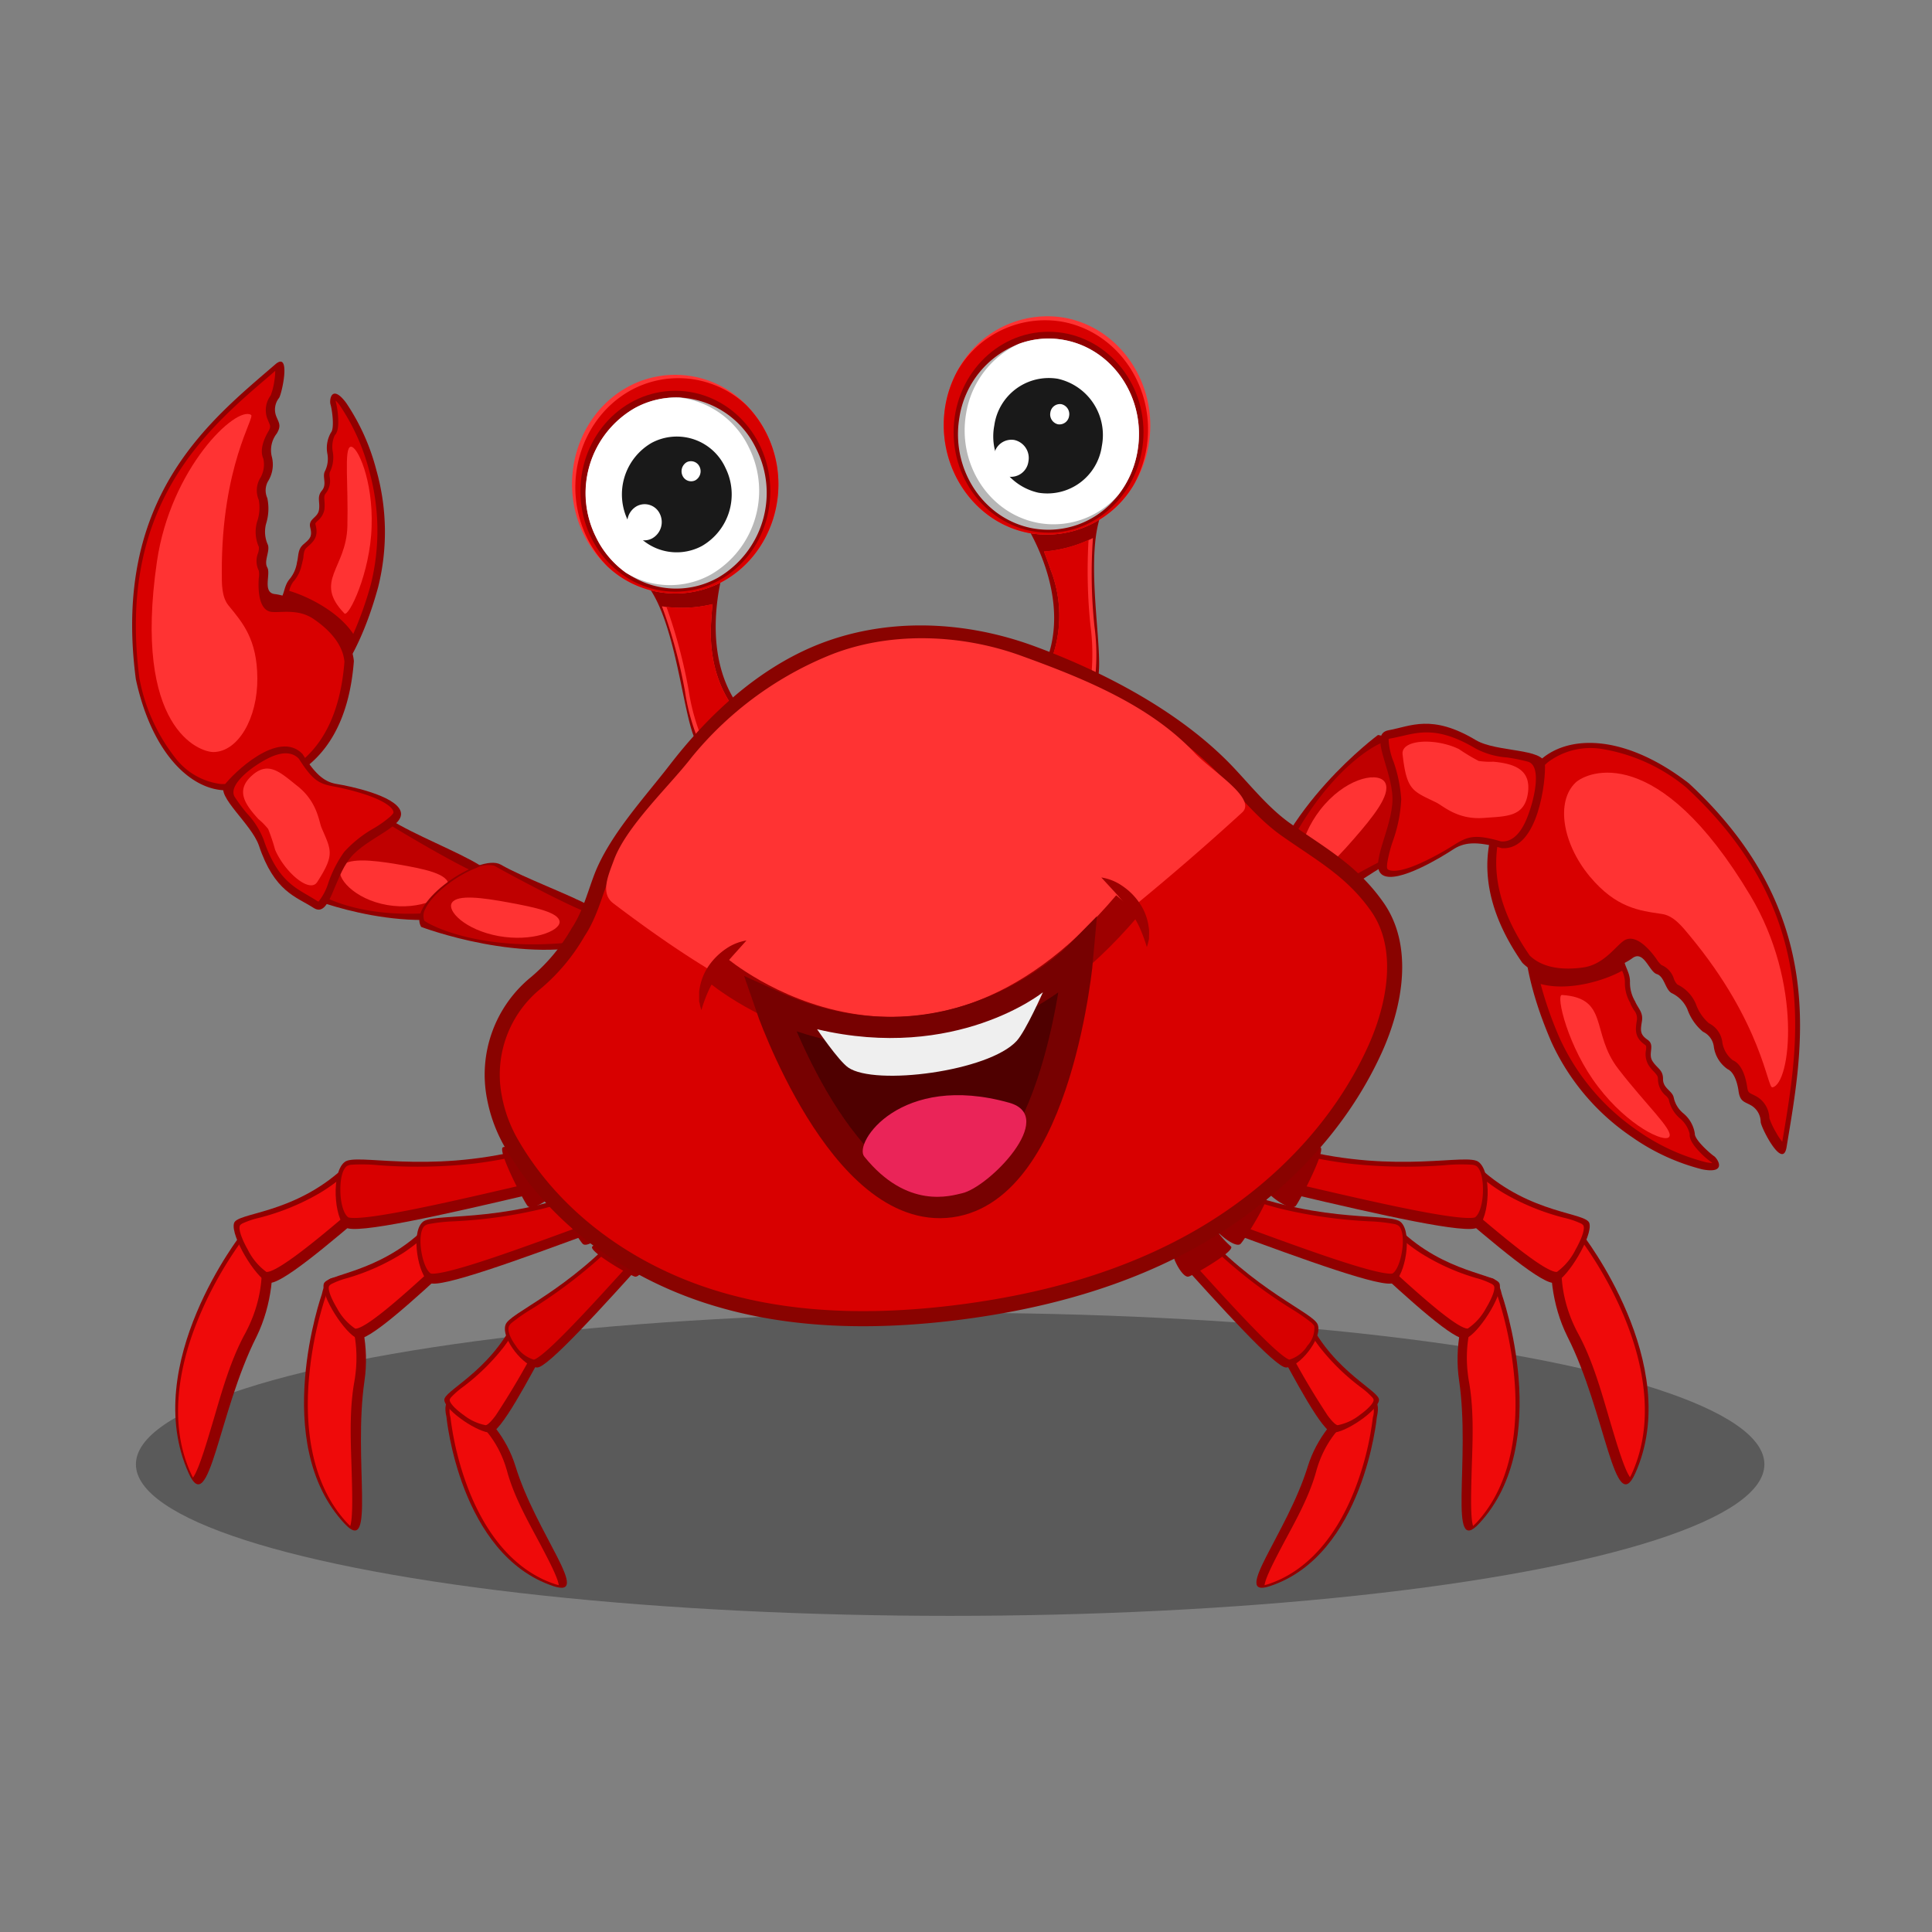 <svg id="Layer_1" data-name="Layer 1" xmlns="http://www.w3.org/2000/svg" viewBox="0 0 256 256"><rect x="0" y="0" width="256" height="256" fill="#808080" stroke="none"/><defs><style>.cls-1{opacity:0.3;}.cls-2{fill:#910000;}.cls-3{fill:#bf0000;}.cls-4{fill:#f33;}.cls-10,.cls-5{fill:#d80000;}.cls-6{fill:#ef0a0a;}.cls-7{fill:#b7b7b7;}.cls-8{fill:#fff;}.cls-9{fill:#191919;}.cls-10{stroke:#890300;stroke-width:2px;}.cls-10,.cls-11,.cls-12{stroke-miterlimit:10;}.cls-11{fill:none;stroke:#9e0000;}.cls-11,.cls-12{stroke-width:4px;}.cls-12{fill:#4f0000;stroke:#770101;}.cls-13{fill:#efefef;}.cls-14{fill:#ea2458;}.cls-15{fill:#9e0000;}</style></defs><ellipse class="cls-1" cx="125.9" cy="194.03" rx="107.89" ry="20.08"/><path class="cls-2" d="M41.06,119s13.78,5.66,24.35,1.18c1.48-.63-.54-4.73-1.77-5.49-2.89-1.81-8.82-4.1-12-6.13C48.87,106.76,39.14,115.12,41.06,119Z"/><path class="cls-3" d="M64.7,119.69c-14.77,3.7-22.56-1.11-23.22-1.74a2.66,2.66,0,0,1,.14-1.91c1-2.56,4.28-5.59,6.75-6.82,1.11-.55,2-.73,2.42-.47,2.93,1.86,11,6.56,12.66,7C64.51,116.18,65.41,119.45,64.7,119.69Z"/><path class="cls-4" d="M59.44,117.3c.05,1.47-3.73,3.38-8.13,2.62s-6.92-3.72-6.15-5,4-1,7.55-.39S59.42,115.78,59.44,117.3Z"/><path class="cls-2" d="M55.81,122.82s13.76,5.24,24.3,1.94c1.48-.47-.55-4-1.77-4.63-2.9-1.62-8.81-3.75-12-5.57C63.58,113,53.89,119.56,55.81,122.82Z"/><path class="cls-3" d="M79.4,124.36c-14.73,2.49-22.5-1.81-23.17-2.36a1.84,1.84,0,0,1,.14-1.59c1-2.08,4.26-4.47,6.72-5.39a3.52,3.52,0,0,1,2.42-.3c2.93,1.67,11,5.89,12.64,6.28C79.2,121.44,80.11,124.19,79.4,124.36Z"/><path class="cls-4" d="M74.15,122.17c0,1.23-3.71,2.66-8.1,1.86s-6.92-3.36-6.15-4.44,4-.65,7.53,0S74.12,120.91,74.15,122.17Z"/><path class="cls-2" d="M34.72,82.46a32.87,32.87,0,0,1,2.37-3.07c.61-.49.49-1.7,1.26-2.63a4.45,4.45,0,0,0,1-2.23c.25-1,.07-1.73.89-2.43s1.17-1,.87-2.19,1-1.27,1.16-2.36-.32-1.7.39-2.55,0-1.82.4-2.57a3.67,3.67,0,0,0,.32-2.3,4.09,4.09,0,0,1,.47-2.81c.5-.53.15-3.07-.05-3.71s.15-2.78,2.06-.24a28.75,28.75,0,0,1,4,8.89,30.16,30.16,0,0,1,.24,15.56C47.1,88.74,42.6,93,39.28,94.54c-1.75.8-4.28-.89-5.69-3.31A7.07,7.07,0,0,1,34.72,82.46Z"/><path class="cls-5" d="M48.9,62.3A28.09,28.09,0,0,0,45,53.68a4.48,4.48,0,0,0-.51-.59.51.51,0,0,0,0,.13,10.74,10.74,0,0,1,.31,2.06c.11,1.59-.18,2.13-.45,2.41a3.66,3.66,0,0,0-.26,2.14,4.37,4.37,0,0,1-.4,2.76,1.88,1.88,0,0,0,0,.64,2.65,2.65,0,0,1-.5,2.11c-.24.29-.24.46-.2,1a6.14,6.14,0,0,1,0,1.14A2.51,2.51,0,0,1,42.1,69c-.34.33-.33.35-.29.52.44,1.63-.28,2.26-1.13,3-.33.29-.39.56-.47,1.16,0,.25-.08.54-.16.86,0,.11-.06.23-.08.33a4.7,4.7,0,0,1-1.11,2.21,3.4,3.4,0,0,0-.54,1.21v0C40.73,79,44.83,81,46.81,84a47.69,47.69,0,0,0,2.33-6.57A29.54,29.54,0,0,0,48.9,62.3Z"/><path class="cls-4" d="M49.24,69.78c-.17,6.15-3.06,12.08-3.61,11.5-4.13-4.31.26-5.92.4-11.55s-.46-10.3.42-10.53S49.46,63.63,49.24,69.78Z"/><path class="cls-2" d="M36.49,48.27C27.78,55.78,14.83,65.87,18,90c2.11,9.76,7.16,14.48,11.63,14.71s16-.69,17.26-17.11c-.48-5.18-7.74-8.57-10.47-8.88-1.69-.19-.51-2.67-1-3.52s.37-2.12.08-3a4.15,4.15,0,0,1-.24-2.81A6.71,6.71,0,0,0,35.42,66a2.46,2.46,0,0,1,.17-2.35A4.17,4.17,0,0,0,36,60.45a3.58,3.58,0,0,1,.67-3c.67-1.11.24-1.46-.1-2.38a2.46,2.46,0,0,1,.39-2.32C37.33,52.32,38.62,46.44,36.49,48.27Z"/><path class="cls-5" d="M30.61,103.89c-.43,0-.88,0-1.31,0a9,9,0,0,1-6.08-3.48,24.18,24.18,0,0,1-4.75-10.55c-1.3-10.1.11-18.54,4.3-25.82,3.61-6.27,8.59-10.53,13-14.29l.7-.61a8.07,8.07,0,0,1-.12,1.35,8.92,8.92,0,0,1-.48,1.9,3.27,3.27,0,0,0-.48,3l.21.52c.23.53.28.64,0,1.19-.51.84-1.27,2.44-.71,3.67a3.55,3.55,0,0,1-.35,2.48,3.19,3.19,0,0,0-.25,3,5.75,5.75,0,0,1-.23,2.9,4.87,4.87,0,0,0,.24,3.32,2.07,2.07,0,0,1-.12.85,2.84,2.84,0,0,0,.11,2.29,3,3,0,0,1,0,1c-.07,1-.18,4.26,1.69,4.47,1.26.14,3.6-.47,5.66,1,1.7,1.17,3.78,3.1,4,5.61-.49,6.25-2.54,10.78-6.11,13.48a15.24,15.24,0,0,1-8.88,2.82Z"/><path class="cls-4" d="M30.29,80.24c-.93-1.14-.9-2.85-.9-4.37-.05-14.2,4.47-20.61,3.87-20.9-2-1.22-10.67,7.06-12.47,19.47-3.21,22.06,5.63,25.24,7.52,25.21,3.24-.06,5.83-4.45,5.79-9.81C34.06,84.7,32.16,82.52,30.29,80.24Z"/><path class="cls-2" d="M41.57,120.31c-2.34-1.51-5.21-2.12-7.27-8.29-1-2.85-5.67-6.51-4.56-8s7.15-7.43,10.34-4.12c1.87,3,3.1,3.76,4.63,4s7.62,1.5,8.36,3.56-4.46,3.5-6.67,6.23S43.71,121.68,41.57,120.31Z"/><path class="cls-5" d="M42.21,119.46a.45.45,0,0,1-.22-.1c-.41-.27-.84-.51-1.24-.75-2-1.17-4.15-2.38-5.83-7.38a10.69,10.69,0,0,0-2.22-3.48,23.33,23.33,0,0,1-1.59-2.14c-1-1.6,2.4-4.16,4.56-5.2,2.5-1.2,3.56-.26,3.94.14,1.85,2.91,2.69,3.31,4.66,3.67a33.17,33.17,0,0,1,4.39,1.14c2.85,1,3.35,1.84,3.43,2.08s.11.29-.39.77a14.76,14.76,0,0,1-2.16,1.54,15.76,15.76,0,0,0-3.94,3.14A16,16,0,0,0,43.5,117,7.42,7.42,0,0,1,42.21,119.46Z"/><path class="cls-4" d="M39.42,104.16c-2.23-1.76-3.8-3.38-6-1.43s-1.08,3.72.82,5.8a9.34,9.34,0,0,1,1.29,1.31,24.54,24.54,0,0,1,.92,2.75c1.29,3,4.59,5.82,5.58,4.29,2.38-3.69,1.85-4.21.56-7.24C42.23,108.69,42,106.21,39.42,104.16Z"/><path class="cls-2" d="M182.59,97.39s-13.2,9.71-15.8,22.51c-.37,1.8,4.36,2.36,5.76,1.65,3.3-1.66,8.85-5.92,12.53-7.75C188.24,112.24,187,97.89,182.59,97.39Z"/><path class="cls-3" d="M167.6,119.49c5.82-16.34,14.65-20.84,15.59-21.09a2.56,2.56,0,0,1,1.54,1.3c1.59,2.49,2.17,7.48,1.71,10.57-.2,1.4-.6,2.37-1.07,2.6-3.36,1.66-12.27,6.48-13.62,7.85C170.71,121.44,167.37,120.32,167.6,119.49Z"/><path class="cls-4" d="M172.84,115.93c-1.29-.85-.62-5.61,2.69-9.34s7.38-4.35,8.05-2.8-1.57,4.37-4.25,7.44S174.14,116.83,172.84,115.93Z"/><path class="cls-2" d="M215.11,122.64a38.71,38.71,0,0,1,.13,4.3c-.17.88.74,1.78.74,3.12a4.87,4.87,0,0,0,.67,2.61c.43,1,1.11,1.46.91,2.67s-.27,1.73.76,2.44,0,1.82.64,2.82,1.41,1.15,1.4,2.38,1.2,1.53,1.41,2.42a3.7,3.7,0,0,0,1.29,2.13,4.31,4.31,0,0,1,1.51,2.66c-.06.81,2,2.63,2.54,3s1.75,2.39-1.53,1.76a28.22,28.22,0,0,1-9.3-4.26,30.46,30.46,0,0,1-10.7-12.59c-4.86-11.26-4.05-18.16-2.36-21.92.9-2,4.12-2.51,6.91-1.59S215.33,118,215.11,122.64Z"/><path class="cls-5" d="M217.08,149.88a27.39,27.39,0,0,0,9,4.13,5.44,5.44,0,0,0,.81.1l-.1-.1a9.84,9.84,0,0,1-1.65-1.45c-1.16-1.22-1.28-1.88-1.25-2.32a3.88,3.88,0,0,0-1.23-2,4.42,4.42,0,0,1-1.54-2.56,1.65,1.65,0,0,0-.43-.53,2.88,2.88,0,0,1-1-2.11c0-.43-.11-.56-.5-1a5,5,0,0,1-.77-.94,2.85,2.85,0,0,1-.31-2c.05-.53,0-.54-.12-.64-1.46-1-1.29-2.08-1.09-3.31a1.69,1.69,0,0,0-.4-1.31,8.41,8.41,0,0,1-.45-.82c0-.13-.1-.23-.15-.34a5.23,5.23,0,0,1-.59-2.64,3.83,3.83,0,0,0-.37-1.41l0,0c-2.39,1.33-7.14,2.75-10.8,1.75a50.43,50.43,0,0,0,2.51,7.15A29.85,29.85,0,0,0,217.08,149.88Z"/><path class="cls-4" d="M211.76,144c-4-5.18-5.65-12.22-4.79-12.16,6.29.41,3.77,5,7.45,9.78s7.33,8.1,6.77,9S215.73,149.21,211.76,144Z"/><path class="cls-2" d="M236.73,152c2.08-12.73,5.89-30.78-12.94-48.2-8.31-6.42-15.64-6.48-19.46-3.29s-12.66,12.65-2.61,27.07c3.88,3.89,12.13,1.19,14.58-.62,1.52-1.12,2.22,1.8,3.23,2.11s1.11,2,1.95,2.51a4.27,4.27,0,0,1,2.1,2.13,6.87,6.87,0,0,0,2.07,3,2.53,2.53,0,0,1,1.45,2.05,4.35,4.35,0,0,0,1.82,2.91c.75.34,1.25,1.5,1.45,2.92s.79,1.38,1.68,1.89a2.58,2.58,0,0,1,1.25,2.18C233.31,149.33,236.22,155.13,236.73,152Z"/><path class="cls-5" d="M204,102c.36-.34.73-.67,1.1-1a9.4,9.4,0,0,1,7.33-1.73,23.39,23.39,0,0,1,11,5.07c7.89,7.3,12.43,15.29,13.9,24.43,1.26,7.86.06,15.12-1,21.52-.06.34-.12.69-.17,1a8,8,0,0,1-.81-1.21,10.27,10.27,0,0,1-.9-1.91,3.43,3.43,0,0,0-1.66-2.86c-.19-.11-.37-.19-.52-.27-.55-.26-.66-.31-.76-1-.16-1.08-.61-3-1.9-3.55a3.72,3.72,0,0,1-1.38-2.3,3.26,3.26,0,0,0-1.8-2.61A6.07,6.07,0,0,1,224.7,133a5,5,0,0,0-2.44-2.55,2,2,0,0,1-.47-.78,2.88,2.88,0,0,0-1.64-1.8,3.27,3.27,0,0,1-.65-.78c-.59-.84-2.72-3.64-4.41-2.39-1.12.83-2.63,3.1-5.28,3.49-2.19.31-5.19.29-7.11-1.57-3.81-5.5-5.18-10.76-4.07-15.67a18.42,18.42,0,0,1,5.39-9Z"/><path class="cls-4" d="M220.24,121.11c1.53.23,2.66,1.66,3.69,2.91,9.63,11.61,10.24,20.28,10.93,20.06,2.44-.48,4-13.83-2.91-25.38-12.25-20.52-21.65-16.45-23.18-15-2.61,2.49-1.78,8,1.86,12.41C214.14,120.31,217.17,120.66,220.24,121.11Z"/><path class="cls-2" d="M184,96.76c2.94-.53,5.71-2.19,11.56,1.31,2.71,1.62,9,1.06,9.15,3.14s-.86,11.49-5.7,11.18c-3.53-1-5.08-.75-6.52.2s-7.26,4.52-9.25,3.38,1.3-6.24,1.27-10.14S181.27,97.25,184,96.76Z"/><path class="cls-5" d="M184,97.93a.83.83,0,0,1,.26-.08c.51-.09,1-.21,1.52-.32,2.46-.58,5-1.17,9.76,1.66a10.4,10.4,0,0,0,4.18,1.18,25.42,25.42,0,0,1,2.75.56c1.9.55.83,5.22-.24,7.71-1.23,2.87-2.75,2.89-3.33,2.85-3.47-1-4.43-.68-6.3.51a37.18,37.18,0,0,1-4.37,2.37c-3,1.35-4,1-4.21.9s-.29-.17-.2-.93a17.57,17.57,0,0,1,.74-2.89,19,19,0,0,0,1.11-5.55,18.64,18.64,0,0,0-1-4.92A8.78,8.78,0,0,1,184,97.93Z"/><path class="cls-4" d="M196.61,108.38c3-.23,5.4-.09,5.85-3.31.41-3-1.62-3.87-4.59-4.14a10.12,10.12,0,0,1-1.94-.1,25.77,25.77,0,0,1-2.61-1.57c-3.1-1.51-7.69-1.3-7.47.69.54,4.82,1.33,4.86,4.43,6.37C191.25,106.79,193.11,108.65,196.61,108.38Z"/><path class="cls-2" d="M209.64,163.5s13.52,17.24,7.05,31.7c-2.75,6.12-3.92-8.06-9-18.1C203.45,168.61,206.15,157.55,209.64,163.5Z"/><path class="cls-6" d="M208.08,162.85s.06-.1.09-.14a3.65,3.65,0,0,1,1.09,1.29v0l0,0a50.78,50.78,0,0,1,5.9,10.35c2.3,5.49,4.36,13.56,1.1,20.84-.09.21-.19.39-.27.55-.72-1-1.63-4-2.46-6.78-1.11-3.68-2.3-8.35-4.4-12.22C205.85,170.69,206.82,164.91,208.08,162.85Z"/><path class="cls-2" d="M182.44,187.76s-1.72,18.26-14.14,22.4c-5.26,1.76,2.28-7,5-15.89C175.64,186.77,183.75,182.2,182.44,187.76Z"/><path class="cls-6" d="M181.85,186.41l.14,0a2.94,2.94,0,0,1-.08,1.41v0a39.57,39.57,0,0,1-2.4,9.57c-1.78,4.56-5.21,10.43-11.46,12.52l-.49.14c.12-1,1.34-3.32,2.43-5.39,1.47-2.78,3.45-6.18,4.41-9.69C175.91,189.46,179.88,186.79,181.85,186.41Z"/><path class="cls-2" d="M173.39,174.92c3.46,7,9.57,9.42,9.33,10.64-.2,1.41-4.52,4.33-6.14,4.27-1.3-.05-4.85-6.65-8.21-13C167.84,175.87,173,174.06,173.39,174.92Z"/><path class="cls-6" d="M175.94,187.59a104.12,104.12,0,0,1-6.47-11.29c-.18-.32,1-.81,1.26-.91.83-.32,1.83-.55,2-.35v0a22,22,0,0,0,2.11,3.43,28.92,28.92,0,0,0,5.43,5.32,10.52,10.52,0,0,1,1.59,1.4c.16.21.16.32.15.36v0c-.07.51-1,1.35-1.85,1.95a6.8,6.8,0,0,1-2.88,1.34C177.2,188.87,176.83,188.78,175.94,187.59Z"/><path class="cls-2" d="M158.42,162.16c7.84,9,15.75,11.8,16.2,13.4.61,1.82-2.48,5.61-4.2,5.64-1.36.05-8.44-7.77-15.29-15.38C154.07,164.65,157.46,161,158.42,162.16Z"/><path class="cls-5" d="M168.85,178.68c-2.84-2.58-7.54-7.76-12.94-13.76-.37-.41.39-1.35.55-1.53.54-.63,1.3-1.15,1.58-.9l0,0a51.44,51.44,0,0,0,4.26,4.35,64.32,64.32,0,0,0,8.9,6.64,23.76,23.76,0,0,1,2.58,1.79c.3.28.37.43.38.48v0a3.46,3.46,0,0,1-.92,2.56,4.27,4.27,0,0,1-2.36,1.84C170.86,180.19,170.42,180.09,168.85,178.68Z"/><path class="cls-2" d="M160.87,162.55a12.39,12.39,0,0,0,2.22,2.6c.75.53-4.84,3.78-5.59,4s-2-2.14-2.08-3S160.49,162,160.87,162.55Z"/><path class="cls-2" d="M196.09,154.78c6.77,6.19,14.23,5.85,14.52,7.34.43,1.67-2.8,7.09-4.52,7.83-1.38.59-8.06-5.08-14.41-10.55C190.7,158.58,195.28,154,196.09,154.78Z"/><path class="cls-6" d="M204.42,167.75c-2.66-1.63-6.95-5.28-11.83-9.48-.33-.28.71-1.42.92-1.64.73-.79,1.66-1.53,1.92-1.38l0,0a23.68,23.68,0,0,0,3.74,2.8,31.11,31.11,0,0,0,8.06,3.31,11.45,11.45,0,0,1,2.28.77c.27.16.32.29.33.34v0c.16.61-.44,2-1.07,3.11a8.11,8.11,0,0,1-2.42,2.92C206.31,168.57,205.88,168.64,204.42,167.75Z"/><path class="cls-2" d="M172.09,152.28c13.19,3.32,22.37.44,23.85,1.7,1.76,1.37,1.43,7.37-.14,8.65-1.22,1-13-1.67-24.33-4.34C169.73,157.9,170.45,151.85,172.09,152.28Z"/><path class="cls-5" d="M192.68,161.24c-4.34-.53-12.11-2.3-21.08-4.4-.61-.14-.53-1.62-.5-1.92.08-1,.43-2.08.86-2h0a54.88,54.88,0,0,0,6.82,1.26,68,68,0,0,0,12.63.22,22.43,22.43,0,0,1,3.57-.07,1.45,1.45,0,0,1,.67.19l0,0c.66.51.87,2,.85,3.21,0,1.61-.43,3.1-1,3.53C195.53,161.31,195.06,161.53,192.68,161.24Z"/><path class="cls-2" d="M171.22,150.64a13.64,13.64,0,0,0,3.67,1.36c1,.08-2.59,7-3.18,7.77s-3.15-1-3.74-1.82S170.52,150.28,171.22,150.64Z"/><path class="cls-2" d="M199,171.51s6.94,19.68-3,30.36c-4.21,4.53-1.12-8.4-2.66-18.94C192,174,197.6,165.1,199,171.51Z"/><path class="cls-6" d="M197.76,170.43l.12-.09a3.57,3.57,0,0,1,.59,1.49v0A48.7,48.7,0,0,1,200.69,183c.44,5.61-.09,13.43-5.09,18.81l-.41.39c-.35-1.09-.27-4.1-.2-6.79.09-3.63.4-8.15-.33-12.26C193.5,176.64,196.05,171.84,197.76,170.43Z"/><path class="cls-2" d="M185.34,162.79c6.15,6,13.15,6,13.38,7.38.35,1.59-2.85,6.56-4.48,7.18-1.32.51-7.4-5-13.18-10.38C180.16,166.17,184.59,162,185.34,162.79Z"/><path class="cls-6" d="M192.74,175.23c-2.44-1.62-6.35-5.18-10.79-9.29-.3-.27.7-1.3.91-1.51.71-.71,1.6-1.37,1.84-1.22l0,0a22.88,22.88,0,0,0,3.42,2.75,29.07,29.07,0,0,0,7.46,3.38,10.47,10.47,0,0,1,2.11.8c.25.16.29.28.3.33v0c.13.58-.48,1.87-1.09,2.88a7.54,7.54,0,0,1-2.37,2.66C194.48,176.07,194.08,176.12,192.74,175.23Z"/><path class="cls-2" d="M163.66,157.61c11.94,4.63,20.79,3,22,4.37,1.5,1.48.56,7-1,8-1.24.81-11.88-3.07-22.2-6.88C160.88,162.56,162.19,157,163.66,157.61Z"/><path class="cls-5" d="M181.9,168.36c-4-1-11-3.56-19.16-6.57-.56-.19-.33-1.56-.27-1.84.18-.94.62-1.89,1-1.79h0a52.85,52.85,0,0,0,6.22,2,63.1,63.1,0,0,0,11.73,1.67,22.41,22.41,0,0,1,3.33.36,1.36,1.36,0,0,1,.61.26l0,0c.56.55.6,2,.45,3.09-.19,1.5-.72,2.83-1.26,3.18C184.55,168.76,184.09,168.91,181.9,168.36Z"/><path class="cls-2" d="M164.54,156.27a12.45,12.45,0,0,0,3.34,1.54c1,.16-2.89,6.38-3.49,7s-2.88-1.21-3.38-2S163.9,155.87,164.54,156.27Z"/><path class="cls-2" d="M32,163.5s-13.52,17.24-7,31.7c2.75,6.12,3.92-8.06,9-18.1C38.15,168.61,35.45,157.55,32,163.5Z"/><path class="cls-6" d="M33.52,162.85l-.09-.14A3.65,3.65,0,0,0,32.34,164v0l0,0a50.78,50.78,0,0,0-5.9,10.35C24.1,179.89,22,188,25.3,195.24c.09.21.19.39.27.55.72-1,1.63-4,2.46-6.78,1.11-3.68,2.3-8.35,4.4-12.22C35.75,170.69,34.78,164.91,33.52,162.85Z"/><path class="cls-2" d="M59.16,187.76S60.88,206,73.3,210.16c5.26,1.76-2.28-7-5-15.89C66,186.77,57.85,182.2,59.16,187.76Z"/><path class="cls-6" d="M59.75,186.41l-.14,0a3.08,3.08,0,0,0,.08,1.41v0a40.14,40.14,0,0,0,2.4,9.57c1.78,4.56,5.21,10.43,11.46,12.52l.49.14c-.12-1-1.34-3.32-2.43-5.39-1.47-2.78-3.45-6.18-4.41-9.69C65.69,189.46,61.72,186.79,59.75,186.41Z"/><path class="cls-2" d="M68.21,174.92c-3.46,7-9.57,9.42-9.33,10.64.2,1.41,4.52,4.33,6.14,4.27,1.3-.05,4.85-6.65,8.21-13C73.76,175.87,68.62,174.06,68.21,174.92Z"/><path class="cls-6" d="M65.66,187.59a105.54,105.54,0,0,0,6.48-11.29c.17-.32-1-.81-1.27-.91-.83-.32-1.83-.55-2-.35v0a22,22,0,0,1-2.11,3.43,28.92,28.92,0,0,1-5.43,5.32,10.52,10.52,0,0,0-1.59,1.4c-.16.21-.16.32-.15.36v0c.07.51,1,1.35,1.85,1.95a6.8,6.8,0,0,0,2.88,1.34C64.41,188.87,64.77,188.78,65.66,187.59Z"/><path class="cls-2" d="M83.18,162.16c-7.84,9-15.75,11.8-16.2,13.4-.61,1.82,2.48,5.61,4.2,5.64,1.36.05,8.44-7.77,15.29-15.38C87.53,164.65,84.14,161,83.18,162.16Z"/><path class="cls-5" d="M72.75,178.68c2.84-2.58,7.54-7.76,12.94-13.76.37-.41-.39-1.35-.55-1.53-.54-.63-1.3-1.15-1.58-.9l0,0a51.44,51.44,0,0,1-4.26,4.35,64.93,64.93,0,0,1-8.9,6.64,22.78,22.78,0,0,0-2.58,1.79,1.31,1.31,0,0,0-.39.48v0c-.23.68.32,1.77.91,2.56a4.3,4.3,0,0,0,2.36,1.84C70.74,180.19,71.18,180.09,72.75,178.68Z"/><path class="cls-2" d="M80.73,162.55a12.39,12.39,0,0,1-2.22,2.6c-.75.53,4.84,3.78,5.59,4s2-2.14,2.08-3S81.11,162,80.73,162.55Z"/><path class="cls-2" d="M45.51,154.78C38.74,161,31.28,160.63,31,162.12c-.43,1.67,2.8,7.09,4.52,7.83,1.38.59,8.06-5.08,14.42-10.55C50.91,158.58,46.32,154,45.51,154.78Z"/><path class="cls-6" d="M37.18,167.75c2.66-1.63,7-5.28,11.83-9.48.33-.28-.71-1.42-.92-1.64-.73-.79-1.66-1.53-1.92-1.38l0,0a23.68,23.68,0,0,1-3.74,2.8,31.11,31.11,0,0,1-8.06,3.31,11.45,11.45,0,0,0-2.28.77c-.27.16-.32.29-.33.34v0c-.16.61.44,2,1.07,3.11a8.11,8.11,0,0,0,2.42,2.92C35.29,168.57,35.72,168.64,37.18,167.75Z"/><path class="cls-2" d="M69.51,152.28c-13.19,3.32-22.37.44-23.85,1.7-1.76,1.37-1.43,7.37.14,8.65,1.22,1,13-1.67,24.33-4.34C71.87,157.9,71.15,151.85,69.51,152.28Z"/><path class="cls-5" d="M48.92,161.24c4.34-.53,12.11-2.3,21.08-4.4.61-.14.53-1.62.5-1.92-.08-1-.43-2.08-.86-2h0a54.88,54.88,0,0,1-6.82,1.26,68,68,0,0,1-12.63.22,22.43,22.43,0,0,0-3.57-.07,1.45,1.45,0,0,0-.67.19l0,0c-.66.51-.87,2-.85,3.21,0,1.61.43,3.1,1,3.53C46.07,161.31,46.54,161.53,48.92,161.24Z"/><path class="cls-2" d="M70.38,150.64A13.64,13.64,0,0,1,66.71,152c-1,.08,2.59,7,3.18,7.77s3.15-1,3.74-1.82S71.08,150.28,70.38,150.64Z"/><path class="cls-2" d="M42.64,171.51s-6.94,19.68,3,30.36c4.21,4.53,1.12-8.4,2.66-18.94C49.61,174,44,165.1,42.64,171.51Z"/><path class="cls-6" d="M43.84,170.43l-.12-.09a3.57,3.57,0,0,0-.59,1.49v0A48.7,48.7,0,0,0,40.91,183c-.44,5.61.09,13.43,5.1,18.81.14.15.28.28.4.39.35-1.09.27-4.1.2-6.79-.09-3.63-.4-8.15.33-12.26C48.1,176.64,45.55,171.84,43.84,170.43Z"/><path class="cls-2" d="M56.26,162.79c-6.15,6-13.15,6-13.37,7.38-.36,1.59,2.84,6.56,4.47,7.18,1.32.51,7.4-5,13.18-10.38C61.44,166.17,57,162,56.26,162.79Z"/><path class="cls-6" d="M48.86,175.23c2.44-1.62,6.35-5.18,10.79-9.29.3-.27-.7-1.3-.91-1.51-.71-.71-1.6-1.37-1.84-1.22l0,0A22.88,22.88,0,0,1,53.46,166,29.18,29.18,0,0,1,46,169.36a10.37,10.37,0,0,0-2.12.8c-.25.16-.29.28-.3.33v0c-.13.58.48,1.87,1.09,2.88a7.54,7.54,0,0,0,2.37,2.66C47.12,176.07,47.52,176.12,48.86,175.23Z"/><path class="cls-2" d="M77.94,157.61c-11.94,4.63-20.79,3-22,4.37-1.5,1.48-.56,7,1,8,1.24.81,11.88-3.07,22.2-6.88C80.72,162.56,79.41,157,77.94,157.61Z"/><path class="cls-5" d="M59.7,168.36c4-1,11-3.56,19.16-6.57.56-.19.33-1.56.27-1.84-.18-.94-.62-1.89-1-1.79h0a52.85,52.85,0,0,1-6.22,2,63.1,63.1,0,0,1-11.73,1.67,22.41,22.41,0,0,0-3.33.36,1.36,1.36,0,0,0-.61.26l0,0c-.56.55-.6,2-.45,3.09.19,1.5.72,2.83,1.26,3.18C57.05,168.76,57.51,168.91,59.7,168.36Z"/><path class="cls-2" d="M77.06,156.27a12.45,12.45,0,0,1-3.34,1.54c-1,.16,2.89,6.38,3.49,7s2.88-1.21,3.38-2S77.7,155.87,77.06,156.27Z"/><path class="cls-2" d="M92.25,98.26C90.43,95,89.62,81.65,85.3,77c0-.46,9.27-3,10.72-2,0,0-4.2,12.6,3.2,20.17a2.57,2.57,0,0,1,2.6.89c.37.92-1.86,2.78-5,4.17s-5.92,1.76-6.28.84C90.35,100.53,90.92,99.22,92.25,98.26Z"/><path class="cls-4" d="M101.08,96.15c0,.23-.67,1.32-3.13,2.69h0l-.24.13-.31.17h0c-.32.16-.64.32-1,.46C93,101.12,91,101,90.79,100.75a3,3,0,0,1,1.49-2.17l.41-.28-.25-.45a27.59,27.59,0,0,1-1.68-6.26,66.94,66.94,0,0,0-3.05-11.25l.6.09a17.41,17.41,0,0,0,6.09-.37c-.08.89-.14,1.8-.19,2.66-.26,5.12,1.25,9.52,4.38,12.73l.19.19.25,0A2.24,2.24,0,0,1,101.08,96.15Z"/><path class="cls-5" d="M101.08,96.15c0,.23-.67,1.32-3.13,2.69h0l-.09.05h0c-.31.16-.63.32-1,.46-3.38,1.51-5.41,1.42-5.6,1.14s.24-1.28,1.49-2.17l.41-.29-.25-.44a27.59,27.59,0,0,1-1.68-6.26,69.34,69.34,0,0,0-2.92-10.92,17,17,0,0,0,6.1-.37c-.08.89-.15,1.8-.19,2.66-.27,5.13,1.24,9.53,4.38,12.74l.18.19.26,0A2.25,2.25,0,0,1,101.08,96.15Z"/><path class="cls-4" d="M101.67,57.65c3.41,7.13.7,15.84-6,19.45a13.13,13.13,0,0,1-15.13-2,14.59,14.59,0,0,1-3.27-4.43c-3.41-7.14-.69-15.85,6-19.45a13.13,13.13,0,0,1,15.57,2.38A14.68,14.68,0,0,1,101.67,57.65Z"/><path class="cls-5" d="M101.67,57.65c3.41,7.13.7,15.84-6,19.45a13.13,13.13,0,0,1-15.13-2,14.53,14.53,0,0,1-2.83-4c-3.41-7.13-.7-15.84,6-19.45a13.13,13.13,0,0,1,15.14,2A14.66,14.66,0,0,1,101.67,57.65Z"/><ellipse class="cls-2" cx="89.49" cy="65.09" rx="12.58" ry="13.31"/><path class="cls-7" d="M95.06,76.59a13,13,0,0,0,5.18-17.05,11.92,11.92,0,0,0-10.19-6.87,11.35,11.35,0,0,0-5.93,1.4,13,13,0,0,0-5.18,17,12.44,12.44,0,0,0,4,4.78A11.39,11.39,0,0,0,95.06,76.59Z"/><path class="cls-8" d="M94.18,76.14a12.82,12.82,0,0,0,5.09-16.77,11.77,11.77,0,0,0-9.22-6.69,11.43,11.43,0,0,0-5.93,1.39,13,13,0,0,0-5.18,17.05,12.44,12.44,0,0,0,4,4.78A11.22,11.22,0,0,0,94.18,76.14Z"/><path class="cls-9" d="M93,72.35A7.89,7.89,0,0,0,96.13,62a7.08,7.08,0,0,0-9.78-3.32A7.89,7.89,0,0,0,83.22,69,7.06,7.06,0,0,0,93,72.35Z"/><path class="cls-8" d="M86.43,71.33a2.48,2.48,0,0,0,1-3.25,2.22,2.22,0,0,0-3.07-1,2.49,2.49,0,0,0-1,3.25A2.22,2.22,0,0,0,86.43,71.33Z"/><path class="cls-8" d="M92.14,63.64a1.38,1.38,0,0,0,.55-1.81A1.26,1.26,0,0,0,91,61.24a1.4,1.4,0,0,0-.55,1.82A1.25,1.25,0,0,0,92.14,63.64Z"/><path class="cls-2" d="M145.48,89.84c.85-3.65-2.08-16.7.76-22.51-.13-.44-9.7,0-10.79,1.45,0,0,7.5,10.75,2.53,20.27a2.68,2.68,0,0,0-2.24,1.66c-.1,1,2.54,2.09,5.89,2.45s6.15-.14,6.25-1.13C147.93,91.42,147,90.33,145.48,89.84Z"/><path class="cls-4" d="M136.46,90.55c0,.24,1,1.06,3.73,1.6h0l.27.06.35.06h0l1,.14c3.66.4,5.57-.32,5.68-.65s-.58-1.14-2-1.61l-.47-.15.12-.5a27.93,27.93,0,0,0-.12-6.51,66.61,66.61,0,0,1-.2-11.7l-.56.27a17.6,17.6,0,0,1-5.92,1.53c.32.83.63,1.68.91,2.49a16.74,16.74,0,0,1-.66,13.53l-.12.23-.26,0A2.35,2.35,0,0,0,136.46,90.55Z"/><path class="cls-5" d="M136.46,90.55c0,.24,1,1.06,3.73,1.6h0l.1,0h0l1,.14c3.66.4,5.57-.32,5.67-.65s-.58-1.14-2-1.61l-.47-.15.12-.5a28.51,28.51,0,0,0-.12-6.51,70.53,70.53,0,0,1-.25-11.34,17.38,17.38,0,0,1-5.92,1.54c.32.82.64,1.68.91,2.48a16.7,16.7,0,0,1-.66,13.53l-.12.24-.26,0A2.32,2.32,0,0,0,136.46,90.55Z"/><path class="cls-4" d="M125.24,53.91C124,61.8,129,69.28,136.41,70.64a13.39,13.39,0,0,0,13.91-6.56,14.79,14.79,0,0,0,1.9-5.25C153.5,51,148.5,43.46,141.05,42.1a13.46,13.46,0,0,0-14.22,7.11A14.83,14.83,0,0,0,125.24,53.91Z"/><path class="cls-5" d="M125.24,53.91C124,61.8,129,69.28,136.41,70.64a13.39,13.39,0,0,0,13.91-6.56,15,15,0,0,0,1.6-4.72c1.28-7.88-3.72-15.37-11.17-16.73a13.41,13.41,0,0,0-13.92,6.58A14.83,14.83,0,0,0,125.24,53.91Z"/><ellipse class="cls-2" cx="138.94" cy="57.27" rx="12.58" ry="13.31"/><path class="cls-7" d="M136.8,70c-6.51-1.24-10.84-7.82-9.67-14.7A12.46,12.46,0,0,1,135,45.57a11.26,11.26,0,0,1,6.06-.51c6.51,1.24,10.84,7.82,9.67,14.7a12.94,12.94,0,0,1-2.55,5.82A11.62,11.62,0,0,1,136.8,70Z"/><path class="cls-8" d="M137.52,69.28c-6.4-1.22-10.66-7.69-9.51-14.46a12.35,12.35,0,0,1,7-9.26,11.33,11.33,0,0,1,6.05-.5c6.51,1.23,10.84,7.81,9.67,14.7a12.88,12.88,0,0,1-2.55,5.82A11.4,11.4,0,0,1,137.52,69.28Z"/><path class="cls-9" d="M137.61,65.29a7.64,7.64,0,0,1-5.86-8.91,7.29,7.29,0,0,1,8.42-6.19A7.64,7.64,0,0,1,146,59.1,7.29,7.29,0,0,1,137.61,65.29Z"/><path class="cls-8" d="M133.58,63.15a2.44,2.44,0,0,1-1.87-2.85,2.33,2.33,0,0,1,2.69-2,2.44,2.44,0,0,1,1.87,2.85A2.33,2.33,0,0,1,133.58,63.15Z"/><path class="cls-8" d="M140.18,56.22a1.34,1.34,0,0,1-1-1.57,1.28,1.28,0,0,1,1.48-1.09,1.35,1.35,0,0,1,1,1.57A1.29,1.29,0,0,1,140.18,56.22Z"/><path class="cls-10" d="M65.52,145.44a19.31,19.31,0,0,0,2.36,6.26c5.8,9.93,15.63,16.75,26.19,20.11s21.84,3.47,32.8,2.1c11.12-1.4,22.18-4.35,32-10s18.43-14.13,23.29-24.8c2.73-6,4.08-13.6.35-18.93-3.3-4.71-7.24-6.85-11.86-10.08-2.94-2-5.29-4.89-7.76-7.54-6.82-7.31-17-12.62-26.18-16s-19.48-3.78-28.5,0C100.8,89.69,94.56,95.45,89.51,102c-3.27,4.25-8,9.31-9.9,14.43-.89,2.41-1.57,4.94-3,7.08A25,25,0,0,1,71,130.24,15.68,15.68,0,0,0,65.52,145.44Z"/><path class="cls-4" d="M81.27,119.7c-1.75-1.32-.7-3.63.08-5.75,1.66-4.5,7.38-9.82,10.27-13.57a46,46,0,0,1,18-13.43c7.94-3.32,17.56-3,25.63-.08s17.08,6.5,23.08,12.93c2.18,2.33,8.29,6,6.26,7.86-5.15,4.7-13.34,12-28.75,23.84-3.86,3-9.54,4-14.48,4.8C108.72,138.31,94.77,129.93,81.27,119.7Z"/><path class="cls-11" d="M95.06,128.52s27.38,23.34,54.37-8.6"/><path class="cls-12" d="M102,133.08s9.64,28.18,23.93,26.24,16.95-32.55,16.95-32.55S125.89,144.08,102,133.08Z"/><path class="cls-13" d="M108.27,136.38s2.81,4.15,4.12,5.07c3.53,2.47,18.67.52,22.34-3.54,1.21-1.34,3.46-6.43,3.46-6.43S126.72,140.73,108.27,136.38Z"/><path class="cls-14" d="M133.73,146.12c6.51,1.83-2.74,11.24-6.28,12-1.4.31-7.22,2.22-12.93-4.87C113.05,151.44,119.34,142.07,133.73,146.12Z"/><path class="cls-15" d="M145.93,116.27a6.59,6.59,0,0,1,2.74,1.09,8.43,8.43,0,0,1,2.19,2.11,7.21,7.21,0,0,1,1.27,2.9c.05.27.09.53.12.8a7,7,0,0,1,0,.79l0,.4a2.7,2.7,0,0,1-.08.39,6.25,6.25,0,0,1-.21.74,21.41,21.41,0,0,0-1-2.69,15.83,15.83,0,0,0-1.35-2.29c-.53-.72-1.09-1.41-1.71-2.1Z"/><path class="cls-15" d="M98.91,124.62,97,126.75c-.62.7-1.19,1.39-1.71,2.11a14.82,14.82,0,0,0-1.35,2.29,19.46,19.46,0,0,0-1,2.69,5.9,5.9,0,0,1-.21-.75c0-.13-.06-.26-.09-.38l0-.4c0-.26,0-.53,0-.8s.07-.52.11-.79a7.5,7.5,0,0,1,1.27-2.9,8.84,8.84,0,0,1,2.2-2.12A6.6,6.6,0,0,1,98.91,124.62Z"/></svg>